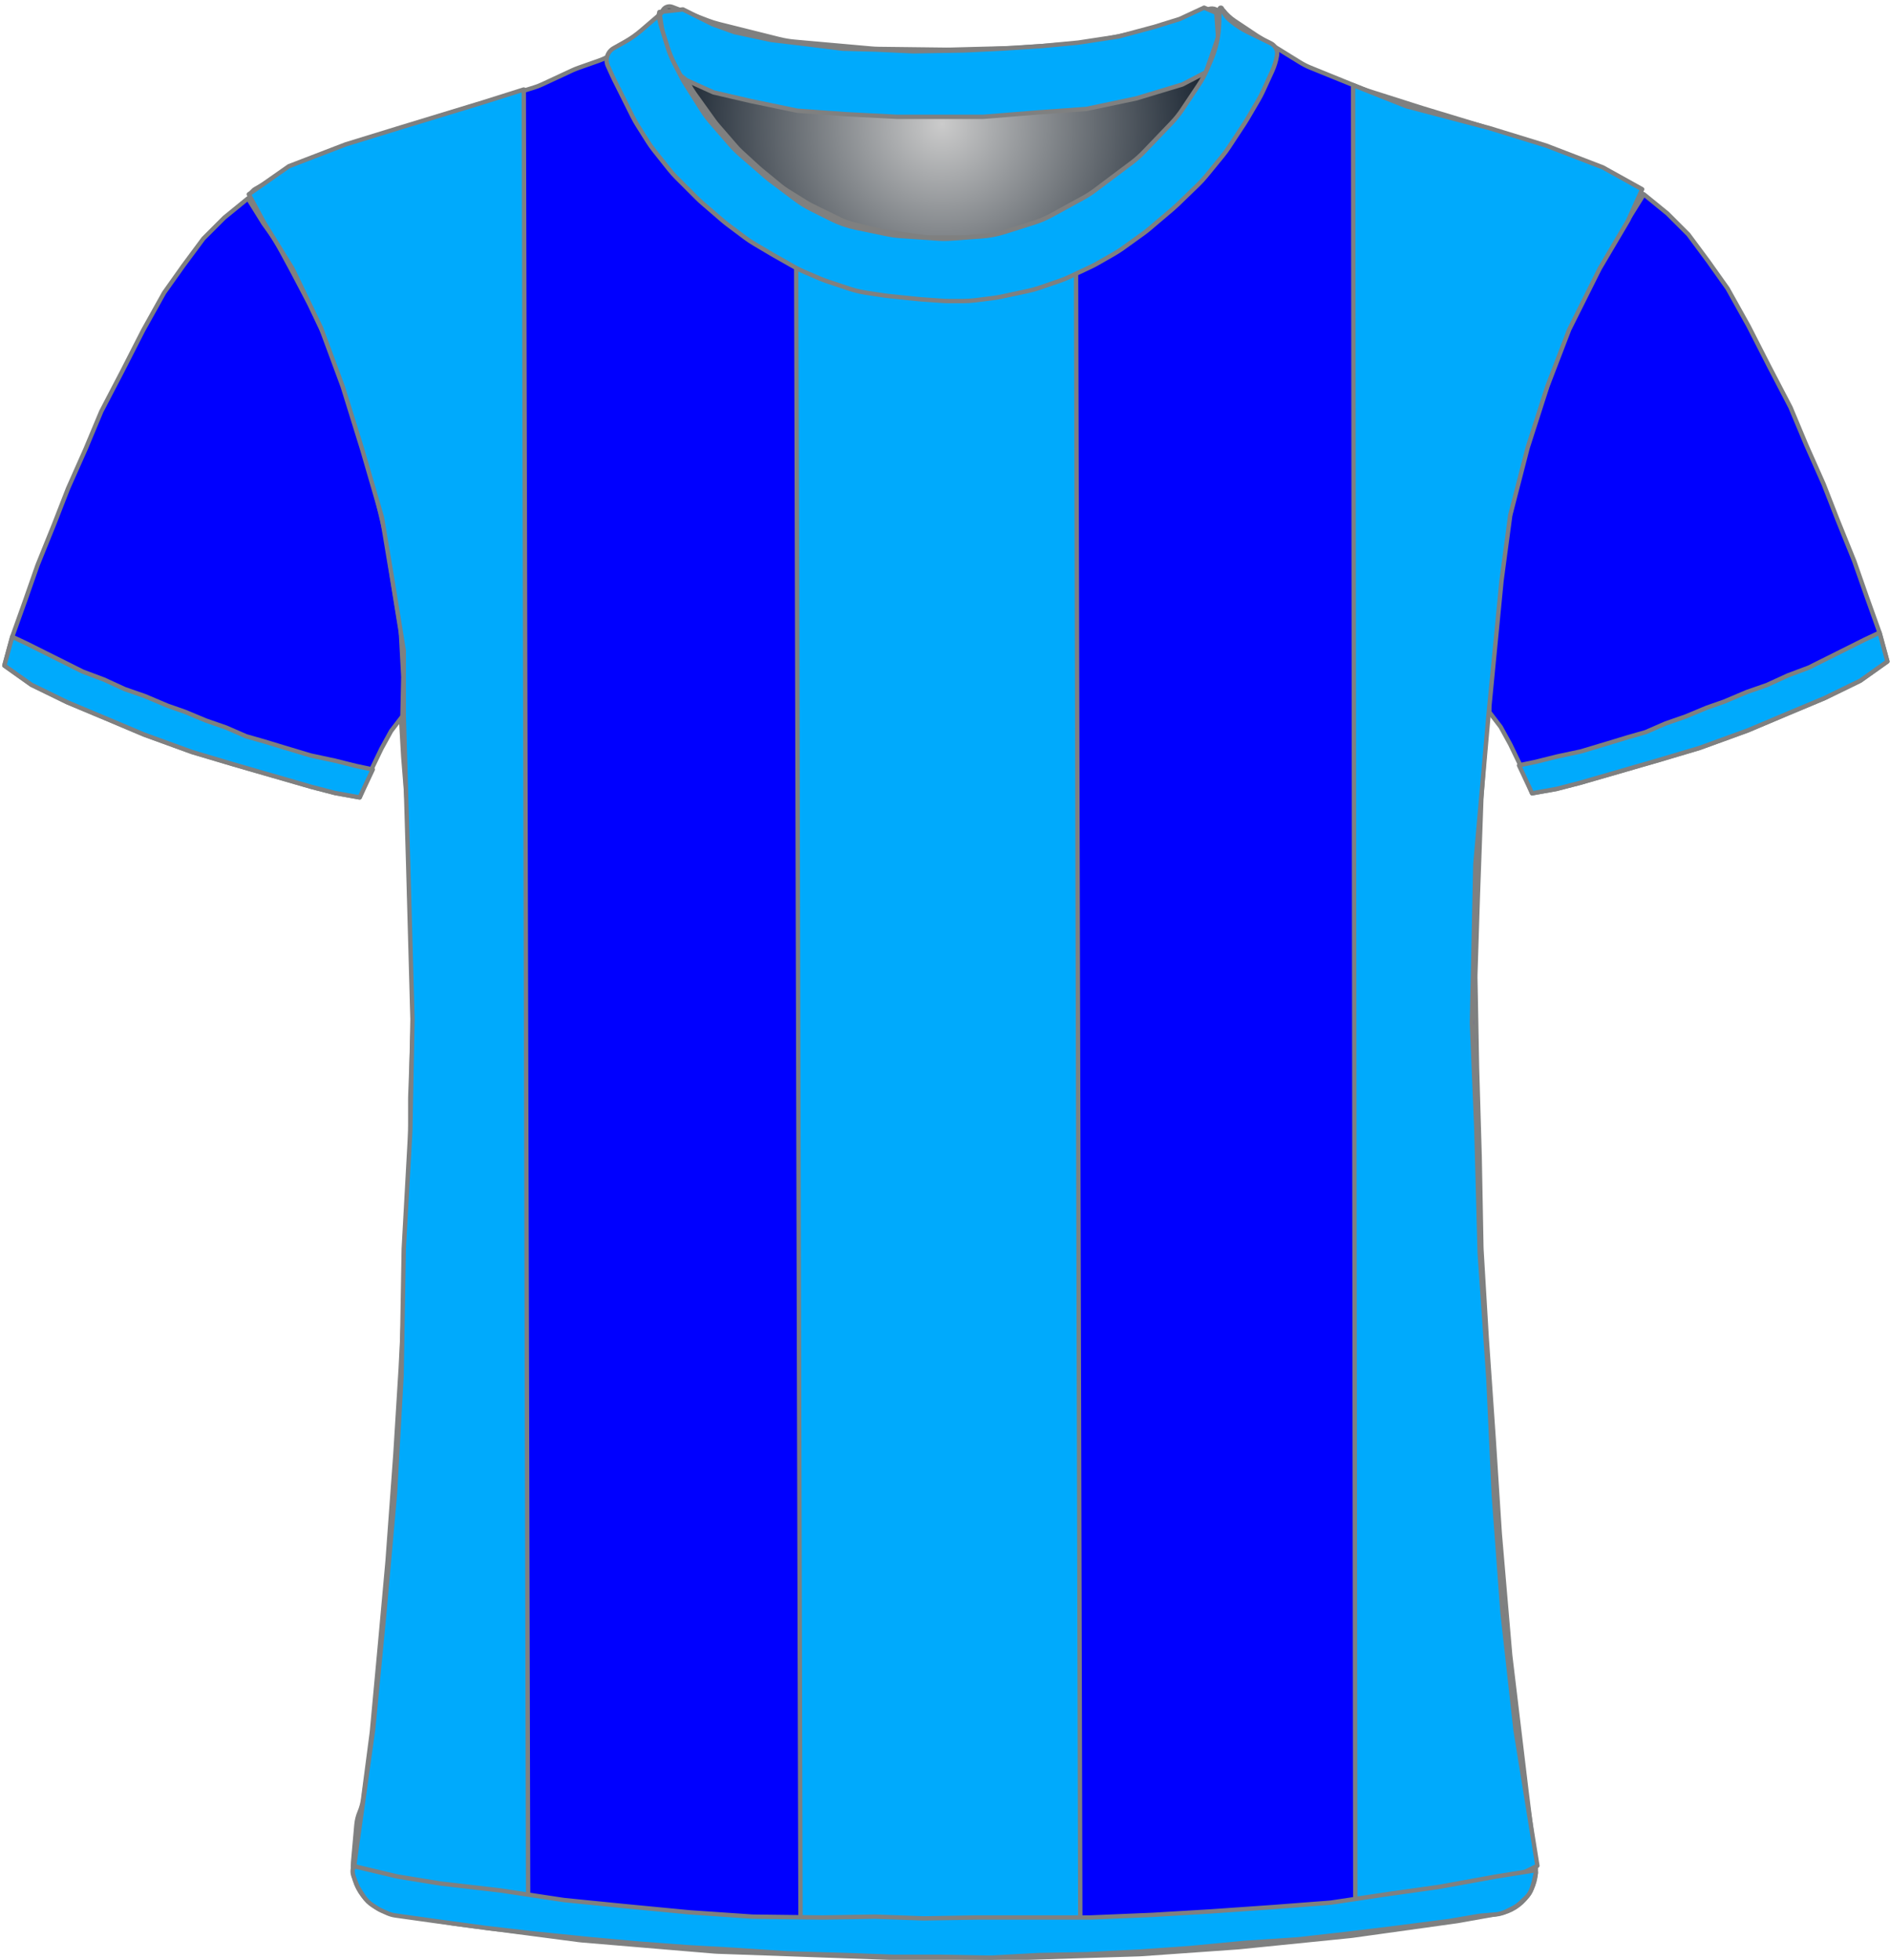<?xml version="1.0" encoding="UTF-8" standalone="no"?>
<!DOCTYPE svg PUBLIC "-//W3C//DTD SVG 1.1//EN" "http://www.w3.org/Graphics/SVG/1.1/DTD/svg11.dtd">
<svg xmlns="http://www.w3.org/2000/svg" xmlns:xl="http://www.w3.org/1999/xlink" version="1.1" xmlns:dc="http://purl.org/dc/elements/1.1/" viewBox="-8693 19 433 449" width="433" height="449">
  <defs>
    <radialGradient cx="0" cy="0" r="1" id="Gradient" gradientUnits="userSpaceOnUse">
      <stop offset="0" stop-color="#cbcbcb"/>
      <stop offset=".434" stop-color="#74797e"/>
      <stop offset="1" stop-color="#010e1d"/>
    </radialGradient>
    <radialGradient id="Obj_Gradient" xl:href="#Gradient" gradientTransform="translate(-8477.241 47.4) scale(70.263)"/>
  </defs>
  <g id="Canvas_60" stroke-dasharray="none" fill="none" fill-opacity="1" stroke="none" stroke-opacity="1">
    <title>Canvas 60</title>
    <g id="Canvas_60_Layer_1">
      <title>Layer 1</title>
      <g id="Graphic_13">
        <path d="M -8538.994 20.59 L -8530.829 23.708 C -8529.971 24.036 -8529.094 24.312 -8528.203 24.534 L -8514.486 27.964 C -8513.324 28.254 -8512.142 28.453 -8510.949 28.56 L -8493.423 30.121 C -8492.835 30.174 -8492.245 30.204 -8491.655 30.211 L -8476.176 30.395 C -8475.886 30.398 -8475.596 30.396 -8475.305 30.389 L -8460.882 30.014 C -8460.521 30.005 -8460.161 29.987 -8459.801 29.96 L -8445.429 28.909 C -8444.438 28.836 -8443.452 28.7 -8442.479 28.5 L -8430.906 26.122 C -8429.864 25.907 -8428.838 25.621 -8427.835 25.265 L -8416.083 21.09 C -8414.993 20.703 -8413.79 21.234 -8413.341 22.3 L -8413.341 22.3 C -8412.819 23.54 -8412.667 24.905 -8412.903 26.229 L -8413.084 27.24 C -8413.387 28.941 -8413.882 30.603 -8414.558 32.193 L -8416.101 35.824 C -8416.66 37.139 -8417.339 38.398 -8418.132 39.586 L -8421.817 45.115 C -8422.565 46.236 -8423.409 47.29 -8424.341 48.263 L -8430.636 54.838 C -8431.505 55.744 -8432.445 56.578 -8433.45 57.332 L -8441.824 63.613 C -8442.701 64.27 -8443.623 64.864 -8444.584 65.39 L -8451.769 69.321 C -8453.081 70.039 -8454.458 70.627 -8455.884 71.077 L -8462.557 73.184 C -8464.273 73.726 -8466.048 74.065 -8467.844 74.193 L -8474.73 74.685 C -8475.803 74.762 -8476.879 74.763 -8477.951 74.689 L -8486.388 74.107 C -8487.422 74.036 -8488.45 73.895 -8489.465 73.685 L -8496.6 72.208 C -8498.552 71.805 -8500.444 71.149 -8502.226 70.257 L -8506.886 67.927 C -8508.12 67.31 -8509.296 66.584 -8510.4 65.756 L -8516.082 61.494 C -8516.521 61.165 -8516.948 60.82 -8517.363 60.46 L -8523.118 55.462 C -8523.932 54.755 -8524.696 53.991 -8525.403 53.177 L -8529.808 48.104 C -8530.562 47.236 -8531.25 46.312 -8531.866 45.341 L -8535.6 39.453 C -8535.96 38.885 -8536.296 38.301 -8536.605 37.703 L -8538.225 34.57 C -8538.834 33.392 -8539.341 32.164 -8539.738 30.899 L -8541.018 26.826 C -8541.233 26.142 -8541.416 25.449 -8541.566 24.749 L -8541.641 24.4 C -8541.835 23.492 -8541.728 22.544 -8541.335 21.703 L -8541.241 21.5 C -8540.846 20.655 -8539.866 20.258 -8538.994 20.59 Z" fill="url(#Obj_Gradient)"/>
        <path d="M -8538.994 20.59 L -8530.829 23.708 C -8529.971 24.036 -8529.094 24.312 -8528.203 24.534 L -8514.486 27.964 C -8513.324 28.254 -8512.142 28.453 -8510.949 28.56 L -8493.423 30.121 C -8492.835 30.174 -8492.245 30.204 -8491.655 30.211 L -8476.176 30.395 C -8475.886 30.398 -8475.596 30.396 -8475.305 30.389 L -8460.882 30.014 C -8460.521 30.005 -8460.161 29.987 -8459.801 29.96 L -8445.429 28.909 C -8444.438 28.836 -8443.452 28.7 -8442.479 28.5 L -8430.906 26.122 C -8429.864 25.907 -8428.838 25.621 -8427.835 25.265 L -8416.083 21.09 C -8414.993 20.703 -8413.79 21.234 -8413.341 22.3 L -8413.341 22.3 C -8412.819 23.54 -8412.667 24.905 -8412.903 26.229 L -8413.084 27.24 C -8413.387 28.941 -8413.882 30.603 -8414.558 32.193 L -8416.101 35.824 C -8416.66 37.139 -8417.339 38.398 -8418.132 39.586 L -8421.817 45.115 C -8422.565 46.236 -8423.409 47.29 -8424.341 48.263 L -8430.636 54.838 C -8431.505 55.744 -8432.445 56.578 -8433.45 57.332 L -8441.824 63.613 C -8442.701 64.27 -8443.623 64.864 -8444.584 65.39 L -8451.769 69.321 C -8453.081 70.039 -8454.458 70.627 -8455.884 71.077 L -8462.557 73.184 C -8464.273 73.726 -8466.048 74.065 -8467.844 74.193 L -8474.73 74.685 C -8475.803 74.762 -8476.879 74.763 -8477.951 74.689 L -8486.388 74.107 C -8487.422 74.036 -8488.45 73.895 -8489.465 73.685 L -8496.6 72.208 C -8498.552 71.805 -8500.444 71.149 -8502.226 70.257 L -8506.886 67.927 C -8508.12 67.31 -8509.296 66.584 -8510.4 65.756 L -8516.082 61.494 C -8516.521 61.165 -8516.948 60.82 -8517.363 60.46 L -8523.118 55.462 C -8523.932 54.755 -8524.696 53.991 -8525.403 53.177 L -8529.808 48.104 C -8530.562 47.236 -8531.25 46.312 -8531.866 45.341 L -8535.6 39.453 C -8535.96 38.885 -8536.296 38.301 -8536.605 37.703 L -8538.225 34.57 C -8538.834 33.392 -8539.341 32.164 -8539.738 30.899 L -8541.018 26.826 C -8541.233 26.142 -8541.416 25.449 -8541.566 24.749 L -8541.641 24.4 C -8541.835 23.492 -8541.728 22.544 -8541.335 21.703 L -8541.241 21.5 C -8540.846 20.655 -8539.866 20.258 -8538.994 20.59 Z" stroke="#7f8080" stroke-linecap="round" stroke-linejoin="round" stroke-width="1"/>
      </g>
      <g id="Graphic_12">
        <path d="M -8603.027 457.264 L -8589.284 459.554 C -8589.101 459.585 -8588.917 459.612 -8588.733 459.636 L -8560.379 463.352 C -8560.133 463.384 -8559.885 463.41 -8559.638 463.431 L -8529.395 465.968 C -8529.138 465.989 -8528.88 466.005 -8528.623 466.014 L -8489.692 467.39 C -8489.503 467.397 -8489.315 467.4 -8489.126 467.4 L -8457.659 467.4 C -8457.493 467.4 -8457.326 467.397 -8457.159 467.392 L -8432.125 466.61 C -8431.914 466.603 -8431.704 466.593 -8431.494 466.578 L -8409.447 465.017 C -8409.288 465.006 -8409.13 464.992 -8408.972 464.976 L -8383.712 462.43 C -8383.51 462.41 -8383.309 462.386 -8383.108 462.358 L -8359.315 459.043 C -8359.111 459.014 -8358.908 458.982 -8358.705 458.946 L -8349.509 457.3 C -8344.182 456.347 -8340.531 451.393 -8341.198 446.023 L -8343.405 428.232 C -8343.408 428.211 -8343.41 428.189 -8343.413 428.168 L -8346.977 398.469 C -8346.998 398.29 -8347.017 398.11 -8347.032 397.93 L -8349.395 370.37 C -8349.404 370.257 -8349.413 370.143 -8349.42 370.029 L -8350.807 348.438 C -8350.808 348.413 -8350.81 348.387 -8350.812 348.362 L -8352.404 325.276 C -8352.407 325.225 -8352.411 325.175 -8352.414 325.124 L -8353.59 305.322 C -8353.603 305.107 -8353.611 304.893 -8353.615 304.678 L -8354.008 284.083 C -8354.009 284.028 -8354.01 283.972 -8354.012 283.917 L -8354.607 263.683 C -8354.608 263.628 -8354.61 263.572 -8354.611 263.517 L -8355.001 243.008 C -8355.007 242.736 -8355.005 242.464 -8354.996 242.193 L -8354.41 223.833 C -8354.41 223.811 -8354.409 223.789 -8354.408 223.767 L -8353.62 201.898 C -8353.613 201.699 -8353.602 201.501 -8353.587 201.303 L -8352.03 180.082 C -8352.016 179.894 -8352.006 179.706 -8351.998 179.517 L -8351.244 159.618 C -8351.221 159.007 -8351.163 158.397 -8351.069 157.792 L -8348.33 139.988 C -8348.25 139.463 -8348.143 138.942 -8348.01 138.428 L -8343.382 120.47 C -8343.267 120.024 -8343.132 119.582 -8342.979 119.147 L -8337.258 102.908 C -8337.092 102.436 -8336.904 101.973 -8336.695 101.519 L -8331.163 89.534 C -8331.061 89.311 -8330.953 89.091 -8330.84 88.874 L -8325.478 78.532 C -8325.432 78.444 -8325.386 78.356 -8325.338 78.269 L -8320.122 68.652 C -8319.385 67.293 -8318.435 66.06 -8317.309 65 L -8317.309 65 C -8316.634 64.365 -8316.602 63.302 -8317.237 62.627 C -8317.362 62.495 -8317.507 62.383 -8317.667 62.298 L -8320.881 60.576 C -8321.1 60.459 -8321.321 60.347 -8321.545 60.24 L -8329.399 56.491 C -8329.806 56.297 -8330.22 56.12 -8330.642 55.961 L -8340.317 52.31 C -8340.512 52.237 -8340.708 52.167 -8340.906 52.101 L -8353.6 47.87 C -8353.74 47.823 -8353.879 47.779 -8354.02 47.736 L -8366.903 43.832 C -8366.974 43.811 -8367.044 43.789 -8367.115 43.766 L -8379.619 39.788 C -8380.012 39.663 -8380.401 39.522 -8380.784 39.367 L -8392.76 34.507 C -8393.591 34.17 -8394.393 33.763 -8395.156 33.291 L -8404.776 27.344 C -8404.931 27.248 -8405.085 27.149 -8405.238 27.048 L -8410.128 23.788 C -8411.109 23.133 -8411.981 22.327 -8412.709 21.4 L -8412.709 21.4 C -8412.815 21.266 -8413.009 21.242 -8413.144 21.348 C -8413.247 21.429 -8413.288 21.565 -8413.246 21.689 L -8413.109 22.1 C -8412.65 23.478 -8412.545 24.949 -8412.805 26.378 L -8413.2 28.551 C -8413.472 30.043 -8413.953 31.488 -8414.631 32.844 L -8416.164 35.909 C -8416.46 36.502 -8416.794 37.077 -8417.162 37.629 L -8420.365 42.434 C -8420.794 43.077 -8421.269 43.688 -8421.786 44.263 L -8426.348 49.332 C -8426.389 49.377 -8426.43 49.423 -8426.472 49.468 L -8432.466 55.976 C -8433.094 56.657 -8433.779 57.283 -8434.515 57.846 L -8439.54 61.688 C -8439.986 62.029 -8440.449 62.346 -8440.929 62.639 L -8447.415 66.594 C -8448.077 66.997 -8448.767 67.352 -8449.48 67.656 L -8456.596 70.684 C -8457.403 71.027 -8458.238 71.304 -8459.091 71.511 L -8463.17 72.5 C -8463.995 72.7 -8464.834 72.834 -8465.68 72.9 L -8471.381 73.35 C -8471.8 73.383 -8472.22 73.4 -8472.64 73.4 L -8479.672 73.4 C -8480.429 73.4 -8481.185 73.346 -8481.935 73.239 L -8489.881 72.104 C -8490.366 72.035 -8490.848 71.943 -8491.325 71.83 L -8497.286 70.41 C -8498.431 70.138 -8499.543 69.739 -8500.601 69.223 L -8506.881 66.156 C -8507.366 65.919 -8507.839 65.657 -8508.298 65.373 L -8512.509 62.758 C -8513.109 62.387 -8513.683 61.975 -8514.228 61.528 L -8518.674 57.876 C -8518.897 57.692 -8519.116 57.502 -8519.329 57.307 L -8523.132 53.821 C -8523.583 53.407 -8524.01 52.968 -8524.411 52.505 L -8528.53 47.753 C -8528.849 47.385 -8529.152 47.002 -8529.436 46.605 L -8533.866 40.436 C -8534.361 39.746 -8534.8 39.019 -8535.179 38.26 L -8537.756 33.107 C -8537.791 33.036 -8537.826 32.964 -8537.861 32.892 L -8539.109 30.3 C -8539.96 28.533 -8540.315 26.569 -8540.138 24.616 L -8539.958 22.633 C -8539.934 22.372 -8540.127 22.14 -8540.389 22.116 C -8540.551 22.101 -8540.71 22.171 -8540.809 22.3 L -8540.809 22.3 C -8541.473 23.162 -8542.253 23.929 -8543.127 24.576 L -8547.024 27.463 C -8547.147 27.554 -8547.272 27.644 -8547.399 27.732 L -8552.021 30.954 C -8553.208 31.781 -8554.501 32.443 -8555.866 32.923 L -8560.473 34.541 C -8560.963 34.714 -8561.445 34.91 -8561.917 35.129 L -8568.764 38.314 C -8569.46 38.637 -8570.178 38.911 -8570.914 39.131 L -8581.784 42.392 C -8581.801 42.397 -8581.818 42.403 -8581.834 42.408 L -8592.802 45.737 C -8592.94 45.779 -8593.078 45.823 -8593.214 45.868 L -8606.136 50.175 C -8606.185 50.192 -8606.234 50.208 -8606.283 50.224 L -8617.651 53.891 C -8618.289 54.097 -8618.914 54.343 -8619.522 54.627 L -8627.454 58.34 C -8627.824 58.513 -8628.187 58.701 -8628.543 58.902 L -8634.49 62.263 C -8635.743 62.971 -8636.184 64.561 -8635.476 65.814 C -8635.399 65.95 -8635.31 66.08 -8635.209 66.2 L -8634.345 67.237 C -8633.59 68.143 -8632.938 69.129 -8632.4 70.179 L -8629.322 76.179 C -8629.247 76.326 -8629.169 76.472 -8629.089 76.617 L -8625.134 83.773 C -8625.051 83.924 -8624.97 84.077 -8624.891 84.231 L -8620.783 92.269 C -8620.534 92.756 -8620.31 93.256 -8620.112 93.766 L -8616.629 102.748 C -8616.616 102.783 -8616.602 102.817 -8616.589 102.852 L -8612.992 111.938 C -8612.87 112.246 -8612.758 112.558 -8612.655 112.873 L -8610.033 120.926 C -8610.017 120.975 -8610.001 121.025 -8609.986 121.075 L -8606.914 130.833 C -8606.711 131.477 -8606.549 132.133 -8606.429 132.798 L -8604.444 143.807 C -8604.421 143.936 -8604.399 144.064 -8604.379 144.193 L -8602.673 155.187 C -8602.631 155.462 -8602.595 155.739 -8602.567 156.016 L -8601.679 164.713 C -8601.633 165.171 -8601.606 165.63 -8601.599 166.091 L -8601.414 178.066 C -8601.411 178.289 -8601.403 178.511 -8601.39 178.733 L -8600.62 192.215 C -8600.613 192.338 -8600.604 192.462 -8600.594 192.585 L -8599.261 209.159 C -8599.226 209.586 -8599.209 210.014 -8599.209 210.443 L -8599.209 222.892 C -8599.209 223.097 -8599.205 223.302 -8599.197 223.507 L -8598.617 238.596 C -8598.612 238.732 -8598.608 238.868 -8598.607 239.004 L -8598.414 253.8 C -8598.411 254.067 -8598.414 254.333 -8598.424 254.6 L -8598.998 270.104 C -8599.006 270.301 -8599.009 270.499 -8599.009 270.696 L -8599.009 284.292 C -8599.009 284.497 -8599.013 284.702 -8599.021 284.907 L -8599.606 300.122 C -8599.608 300.174 -8599.61 300.226 -8599.613 300.278 L -8600.408 316.781 C -8600.409 316.794 -8600.41 316.807 -8600.41 316.819 L -8601.205 332.511 C -8601.208 332.57 -8601.211 332.63 -8601.215 332.689 L -8602.404 351.91 C -8602.407 351.97 -8602.411 352.03 -8602.416 352.09 L -8604.199 376.459 C -8604.206 376.553 -8604.213 376.647 -8604.222 376.74 L -8606.008 396.385 C -8606.009 396.395 -8606.01 396.405 -8606.011 396.415 L -8607.781 415.5 C -8607.8 415.7 -8607.822 415.9 -8607.848 416.099 L -8609.809 431.072 C -8609.942 432.086 -8610.211 433.078 -8610.609 434.02 L -8610.609 434.02 C -8611.007 434.961 -8611.255 435.957 -8611.346 436.975 L -8612.109 445.52 C -8612.617 451.207 -8608.659 456.325 -8603.027 457.264 Z" fill="blue"/>
        <path d="M -8603.027 457.264 L -8589.284 459.554 C -8589.101 459.585 -8588.917 459.612 -8588.733 459.636 L -8560.379 463.352 C -8560.133 463.384 -8559.885 463.41 -8559.638 463.431 L -8529.395 465.968 C -8529.138 465.989 -8528.88 466.005 -8528.623 466.014 L -8489.692 467.39 C -8489.503 467.397 -8489.315 467.4 -8489.126 467.4 L -8457.659 467.4 C -8457.493 467.4 -8457.326 467.397 -8457.159 467.392 L -8432.125 466.61 C -8431.914 466.603 -8431.704 466.593 -8431.494 466.578 L -8409.447 465.017 C -8409.288 465.006 -8409.13 464.992 -8408.972 464.976 L -8383.712 462.43 C -8383.51 462.41 -8383.309 462.386 -8383.108 462.358 L -8359.315 459.043 C -8359.111 459.014 -8358.908 458.982 -8358.705 458.946 L -8349.509 457.3 C -8344.182 456.347 -8340.531 451.393 -8341.198 446.023 L -8343.405 428.232 C -8343.408 428.211 -8343.41 428.189 -8343.413 428.168 L -8346.977 398.469 C -8346.998 398.29 -8347.017 398.11 -8347.032 397.93 L -8349.395 370.37 C -8349.404 370.257 -8349.413 370.143 -8349.42 370.029 L -8350.807 348.438 C -8350.808 348.413 -8350.81 348.387 -8350.812 348.362 L -8352.404 325.276 C -8352.407 325.225 -8352.411 325.175 -8352.414 325.124 L -8353.59 305.322 C -8353.603 305.107 -8353.611 304.893 -8353.615 304.678 L -8354.008 284.083 C -8354.009 284.028 -8354.01 283.972 -8354.012 283.917 L -8354.607 263.683 C -8354.608 263.628 -8354.61 263.572 -8354.611 263.517 L -8355.001 243.008 C -8355.007 242.736 -8355.005 242.464 -8354.996 242.193 L -8354.41 223.833 C -8354.41 223.811 -8354.409 223.789 -8354.408 223.767 L -8353.62 201.898 C -8353.613 201.699 -8353.602 201.501 -8353.587 201.303 L -8352.03 180.082 C -8352.016 179.894 -8352.006 179.706 -8351.998 179.517 L -8351.244 159.618 C -8351.221 159.007 -8351.163 158.397 -8351.069 157.792 L -8348.33 139.988 C -8348.25 139.463 -8348.143 138.942 -8348.01 138.428 L -8343.382 120.47 C -8343.267 120.024 -8343.132 119.582 -8342.979 119.147 L -8337.258 102.908 C -8337.092 102.436 -8336.904 101.973 -8336.695 101.519 L -8331.163 89.534 C -8331.061 89.311 -8330.953 89.091 -8330.84 88.874 L -8325.478 78.532 C -8325.432 78.444 -8325.386 78.356 -8325.338 78.269 L -8320.122 68.652 C -8319.385 67.293 -8318.435 66.06 -8317.309 65 L -8317.309 65 C -8316.634 64.365 -8316.602 63.302 -8317.237 62.627 C -8317.362 62.495 -8317.507 62.383 -8317.667 62.298 L -8320.881 60.576 C -8321.1 60.459 -8321.321 60.347 -8321.545 60.24 L -8329.399 56.491 C -8329.806 56.297 -8330.22 56.12 -8330.642 55.961 L -8340.317 52.31 C -8340.512 52.237 -8340.708 52.167 -8340.906 52.101 L -8353.6 47.87 C -8353.74 47.823 -8353.879 47.779 -8354.02 47.736 L -8366.903 43.832 C -8366.974 43.811 -8367.044 43.789 -8367.115 43.766 L -8379.619 39.788 C -8380.012 39.663 -8380.401 39.522 -8380.784 39.367 L -8392.76 34.507 C -8393.591 34.17 -8394.393 33.763 -8395.156 33.291 L -8404.776 27.344 C -8404.931 27.248 -8405.085 27.149 -8405.238 27.048 L -8410.128 23.788 C -8411.109 23.133 -8411.981 22.327 -8412.709 21.4 L -8412.709 21.4 C -8412.815 21.266 -8413.009 21.242 -8413.144 21.348 C -8413.247 21.429 -8413.288 21.565 -8413.246 21.689 L -8413.109 22.1 C -8412.65 23.478 -8412.545 24.949 -8412.805 26.378 L -8413.2 28.551 C -8413.472 30.043 -8413.953 31.488 -8414.631 32.844 L -8416.164 35.909 C -8416.46 36.502 -8416.794 37.077 -8417.162 37.629 L -8420.365 42.434 C -8420.794 43.077 -8421.269 43.688 -8421.786 44.263 L -8426.348 49.332 C -8426.389 49.377 -8426.43 49.423 -8426.472 49.468 L -8432.466 55.976 C -8433.094 56.657 -8433.779 57.283 -8434.515 57.846 L -8439.54 61.688 C -8439.986 62.029 -8440.449 62.346 -8440.929 62.639 L -8447.415 66.594 C -8448.077 66.997 -8448.767 67.352 -8449.48 67.656 L -8456.596 70.684 C -8457.403 71.027 -8458.238 71.304 -8459.091 71.511 L -8463.17 72.5 C -8463.995 72.7 -8464.834 72.834 -8465.68 72.9 L -8471.381 73.35 C -8471.8 73.383 -8472.22 73.4 -8472.64 73.4 L -8479.672 73.4 C -8480.429 73.4 -8481.185 73.346 -8481.935 73.239 L -8489.881 72.104 C -8490.366 72.035 -8490.848 71.943 -8491.325 71.83 L -8497.286 70.41 C -8498.431 70.138 -8499.543 69.739 -8500.601 69.223 L -8506.881 66.156 C -8507.366 65.919 -8507.839 65.657 -8508.298 65.373 L -8512.509 62.758 C -8513.109 62.387 -8513.683 61.975 -8514.228 61.528 L -8518.674 57.876 C -8518.897 57.692 -8519.116 57.502 -8519.329 57.307 L -8523.132 53.821 C -8523.583 53.407 -8524.01 52.968 -8524.411 52.505 L -8528.53 47.753 C -8528.849 47.385 -8529.152 47.002 -8529.436 46.605 L -8533.866 40.436 C -8534.361 39.746 -8534.8 39.019 -8535.179 38.26 L -8537.756 33.107 C -8537.791 33.036 -8537.826 32.964 -8537.861 32.892 L -8539.109 30.3 C -8539.96 28.533 -8540.315 26.569 -8540.138 24.616 L -8539.958 22.633 C -8539.934 22.372 -8540.127 22.14 -8540.389 22.116 C -8540.551 22.101 -8540.71 22.171 -8540.809 22.3 L -8540.809 22.3 C -8541.473 23.162 -8542.253 23.929 -8543.127 24.576 L -8547.024 27.463 C -8547.147 27.554 -8547.272 27.644 -8547.399 27.732 L -8552.021 30.954 C -8553.208 31.781 -8554.501 32.443 -8555.866 32.923 L -8560.473 34.541 C -8560.963 34.714 -8561.445 34.91 -8561.917 35.129 L -8568.764 38.314 C -8569.46 38.637 -8570.178 38.911 -8570.914 39.131 L -8581.784 42.392 C -8581.801 42.397 -8581.818 42.403 -8581.834 42.408 L -8592.802 45.737 C -8592.94 45.779 -8593.078 45.823 -8593.214 45.868 L -8606.136 50.175 C -8606.185 50.192 -8606.234 50.208 -8606.283 50.224 L -8617.651 53.891 C -8618.289 54.097 -8618.914 54.343 -8619.522 54.627 L -8627.454 58.34 C -8627.824 58.513 -8628.187 58.701 -8628.543 58.902 L -8634.49 62.263 C -8635.743 62.971 -8636.184 64.561 -8635.476 65.814 C -8635.399 65.95 -8635.31 66.08 -8635.209 66.2 L -8634.345 67.237 C -8633.59 68.143 -8632.938 69.129 -8632.4 70.179 L -8629.322 76.179 C -8629.247 76.326 -8629.169 76.472 -8629.089 76.617 L -8625.134 83.773 C -8625.051 83.924 -8624.97 84.077 -8624.891 84.231 L -8620.783 92.269 C -8620.534 92.756 -8620.31 93.256 -8620.112 93.766 L -8616.629 102.748 C -8616.616 102.783 -8616.602 102.817 -8616.589 102.852 L -8612.992 111.938 C -8612.87 112.246 -8612.758 112.558 -8612.655 112.873 L -8610.033 120.926 C -8610.017 120.975 -8610.001 121.025 -8609.986 121.075 L -8606.914 130.833 C -8606.711 131.477 -8606.549 132.133 -8606.429 132.798 L -8604.444 143.807 C -8604.421 143.936 -8604.399 144.064 -8604.379 144.193 L -8602.673 155.187 C -8602.631 155.462 -8602.595 155.739 -8602.567 156.016 L -8601.679 164.713 C -8601.633 165.171 -8601.606 165.63 -8601.599 166.091 L -8601.414 178.066 C -8601.411 178.289 -8601.403 178.511 -8601.39 178.733 L -8600.62 192.215 C -8600.613 192.338 -8600.604 192.462 -8600.594 192.585 L -8599.261 209.159 C -8599.226 209.586 -8599.209 210.014 -8599.209 210.443 L -8599.209 222.892 C -8599.209 223.097 -8599.205 223.302 -8599.197 223.507 L -8598.617 238.596 C -8598.612 238.732 -8598.608 238.868 -8598.607 239.004 L -8598.414 253.8 C -8598.411 254.067 -8598.414 254.333 -8598.424 254.6 L -8598.998 270.104 C -8599.006 270.301 -8599.009 270.499 -8599.009 270.696 L -8599.009 284.292 C -8599.009 284.497 -8599.013 284.702 -8599.021 284.907 L -8599.606 300.122 C -8599.608 300.174 -8599.61 300.226 -8599.613 300.278 L -8600.408 316.781 C -8600.409 316.794 -8600.41 316.807 -8600.41 316.819 L -8601.205 332.511 C -8601.208 332.57 -8601.211 332.63 -8601.215 332.689 L -8602.404 351.91 C -8602.407 351.97 -8602.411 352.03 -8602.416 352.09 L -8604.199 376.459 C -8604.206 376.553 -8604.213 376.647 -8604.222 376.74 L -8606.008 396.385 C -8606.009 396.395 -8606.01 396.405 -8606.011 396.415 L -8607.781 415.5 C -8607.8 415.7 -8607.822 415.9 -8607.848 416.099 L -8609.809 431.072 C -8609.942 432.086 -8610.211 433.078 -8610.609 434.02 L -8610.609 434.02 C -8611.007 434.961 -8611.255 435.957 -8611.346 436.975 L -8612.109 445.52 C -8612.617 451.207 -8608.659 456.325 -8603.027 457.264 Z" stroke="#7f8080" stroke-linecap="round" stroke-linejoin="round" stroke-width="1"/>
      </g>
      <g id="Graphic_11">
        <path d="M -8692 171.446 L -8685.8 175.846 L -8677.6 179.846 L -8669 183.446 L -8660 187.246 L -8649 191.246 L -8639.6 194.046 L -8630.6 196.646 L -8621.6 199.246 L -8616.2 200.646 L -8610.6 201.646 L -8608.2 195.846 L -8605.6 190.446 L -8603.4 186.446 L -8600.8 183.046 L -8600.6 174.046 L -8601.2 163.046 L -8603 152.246 L -8604.6 141.846 L -8607.2 130.846 L -8609.6 121.246 L -8612.4 113.246 L -8615.6 103.846 L -8618.4 96.446 L -8622 88.846 L -8626 81.246 L -8630 73.846 L -8632.6 70.246 L -8636.2 64.446 L -8641.6 68.846 L -8646.4 73.646 L -8651 79.846 L -8655.4 86.046 L -8660.2 94.646 L -8665 104.046 L -8669.8 113.246 L -8673.4 121.846 L -8677.4 130.846 L -8680.6 139.046 L -8684.4 148.446 L -8687.2 156.446 L -8690.2 164.846 Z" fill="blue"/>
        <path d="M -8692 171.446 L -8685.8 175.846 L -8677.6 179.846 L -8669 183.446 L -8660 187.246 L -8649 191.246 L -8639.6 194.046 L -8630.6 196.646 L -8621.6 199.246 L -8616.2 200.646 L -8610.6 201.646 L -8608.2 195.846 L -8605.6 190.446 L -8603.4 186.446 L -8600.8 183.046 L -8600.6 174.046 L -8601.2 163.046 L -8603 152.246 L -8604.6 141.846 L -8607.2 130.846 L -8609.6 121.246 L -8612.4 113.246 L -8615.6 103.846 L -8618.4 96.446 L -8622 88.846 L -8626 81.246 L -8630 73.846 L -8632.6 70.246 L -8636.2 64.446 L -8641.6 68.846 L -8646.4 73.646 L -8651 79.846 L -8655.4 86.046 L -8660.2 94.646 L -8665 104.046 L -8669.8 113.246 L -8673.4 121.846 L -8677.4 130.846 L -8680.6 139.046 L -8684.4 148.446 L -8687.2 156.446 L -8690.2 164.846 Z" stroke="#7f8080" stroke-linecap="round" stroke-linejoin="round" stroke-width="1"/>
      </g>
      <g id="Graphic_10">
        <path d="M -8260.595 170.503 L -8266.795 174.903 L -8274.995 178.903 L -8283.595 182.503 L -8292.595 186.303 L -8303.595 190.303 L -8312.995 193.103 L -8321.995 195.703 L -8330.995 198.303 L -8336.395 199.703 L -8341.995 200.703 L -8344.395 194.903 L -8346.995 189.503 L -8349.195 185.503 L -8351.795 182.103 L -8351.995 173.103 L -8351.395 162.103 L -8349.595 151.303 L -8347.995 140.903 L -8345.395 129.903 L -8342.995 120.303 L -8340.195 112.303 L -8336.995 102.903 L -8334.195 95.503 L -8330.595 87.903 L -8326.595 80.303 L -8322.595 72.903 L -8319.995 69.303 L -8316.395 63.503 L -8310.995 67.903 L -8306.195 72.703 L -8301.595 78.903 L -8297.195 85.103 L -8292.395 93.703 L -8287.595 103.103 L -8282.795 112.303 L -8279.195 120.903 L -8275.195 129.903 L -8271.995 138.103 L -8268.195 147.503 L -8265.395 155.503 L -8262.395 163.903 Z" fill="blue"/>
        <path d="M -8260.595 170.503 L -8266.795 174.903 L -8274.995 178.903 L -8283.595 182.503 L -8292.595 186.303 L -8303.595 190.303 L -8312.995 193.103 L -8321.995 195.703 L -8330.995 198.303 L -8336.395 199.703 L -8341.995 200.703 L -8344.395 194.903 L -8346.995 189.503 L -8349.195 185.503 L -8351.795 182.103 L -8351.995 173.103 L -8351.395 162.103 L -8349.595 151.303 L -8347.995 140.903 L -8345.395 129.903 L -8342.995 120.303 L -8340.195 112.303 L -8336.995 102.903 L -8334.195 95.503 L -8330.595 87.903 L -8326.595 80.303 L -8322.595 72.903 L -8319.995 69.303 L -8316.395 63.503 L -8310.995 67.903 L -8306.195 72.703 L -8301.595 78.903 L -8297.195 85.103 L -8292.395 93.703 L -8287.595 103.103 L -8282.795 112.303 L -8279.195 120.903 L -8275.195 129.903 L -8271.995 138.103 L -8268.195 147.503 L -8265.395 155.503 L -8262.395 163.903 Z" stroke="#7f8080" stroke-linecap="round" stroke-linejoin="round" stroke-width="1"/>
      </g>
      <g id="Graphic_9">
        <path d="M -8692 171.446 L -8685.8 175.846 L -8677.6 179.846 L -8669 183.446 L -8660 187.246 L -8649 191.246 L -8639.6 194.046 L -8630.6 196.646 L -8621.6 199.246 L -8616.2 200.646 L -8610.6 201.646 L -8607.6 195.246 L -8611.4 194.446 L -8616.2 193.246 L -8621.8 192.046 L -8627.8 190.246 L -8632.4 188.846 L -8636.6 187.646 L -8641.2 185.646 L -8645.8 184.046 L -8650.6 182.046 L -8654.6 180.646 L -8659.8 178.446 L -8664.4 176.846 L -8669.2 174.646 L -8674 172.846 L -8678 170.846 L -8682.4 168.646 L -8686.8 166.446 L -8690.2 164.846 Z" fill="#00aafc"/>
        <path d="M -8692 171.446 L -8685.8 175.846 L -8677.6 179.846 L -8669 183.446 L -8660 187.246 L -8649 191.246 L -8639.6 194.046 L -8630.6 196.646 L -8621.6 199.246 L -8616.2 200.646 L -8610.6 201.646 L -8607.6 195.246 L -8611.4 194.446 L -8616.2 193.246 L -8621.8 192.046 L -8627.8 190.246 L -8632.4 188.846 L -8636.6 187.646 L -8641.2 185.646 L -8645.8 184.046 L -8650.6 182.046 L -8654.6 180.646 L -8659.8 178.446 L -8664.4 176.846 L -8669.2 174.646 L -8674 172.846 L -8678 170.846 L -8682.4 168.646 L -8686.8 166.446 L -8690.2 164.846 Z" stroke="#7f8080" stroke-linecap="round" stroke-linejoin="round" stroke-width="1"/>
      </g>
      <g id="Graphic_8">
        <path d="M -8260.595 170.503 L -8266.795 174.903 L -8274.995 178.903 L -8283.595 182.503 L -8292.595 186.303 L -8303.595 190.303 L -8312.995 193.103 L -8321.995 195.703 L -8330.995 198.303 L -8336.395 199.703 L -8341.995 200.703 L -8344.995 194.303 L -8341.195 193.503 L -8336.395 192.303 L -8330.795 191.103 L -8324.795 189.303 L -8320.195 187.903 L -8315.995 186.703 L -8311.395 184.703 L -8306.795 183.103 L -8301.995 181.103 L -8297.995 179.703 L -8292.795 177.503 L -8288.195 175.903 L -8283.395 173.703 L -8278.595 171.903 L -8274.595 169.903 L -8270.195 167.703 L -8265.795 165.503 L -8262.395 163.903 Z" fill="#00aafc"/>
        <path d="M -8260.595 170.503 L -8266.795 174.903 L -8274.995 178.903 L -8283.595 182.503 L -8292.595 186.303 L -8303.595 190.303 L -8312.995 193.103 L -8321.995 195.703 L -8330.995 198.303 L -8336.395 199.703 L -8341.995 200.703 L -8344.995 194.303 L -8341.195 193.503 L -8336.395 192.303 L -8330.795 191.103 L -8324.795 189.303 L -8320.195 187.903 L -8315.995 186.703 L -8311.395 184.703 L -8306.795 183.103 L -8301.995 181.103 L -8297.995 179.703 L -8292.795 177.503 L -8288.195 175.903 L -8283.395 173.703 L -8278.595 171.903 L -8274.595 169.903 L -8270.195 167.703 L -8265.795 165.503 L -8262.395 163.903 Z" stroke="#7f8080" stroke-linecap="round" stroke-linejoin="round" stroke-width="1"/>
      </g>
      <g id="Graphic_7">
        <path d="M -8541.941 21.756 L -8536.541 21.156 L -8529.741 24.556 L -8524.741 26.356 L -8516.341 28.156 L -8507.941 29.156 L -8499.941 30.156 L -8492.341 30.356 L -8483.741 30.756 L -8472.141 30.556 L -8463.741 30.156 L -8454.341 29.556 L -8445.941 28.756 L -8436.741 27.356 L -8428.541 25.156 L -8422.741 23.356 L -8417.141 20.756 L -8414.341 21.956 L -8413.941 27.556 L -8416.741 35.556 L -8422.141 38.356 L -8432.741 41.556 L -8444.141 43.956 L -8455.341 44.756 L -8467.741 45.756 L -8478.141 45.756 L -8487.541 45.756 L -8499.141 45.156 L -8510.341 44.356 L -8520.941 42.156 L -8529.541 40.156 L -8535.741 37.356 L -8537.741 35.756 L -8540.941 28.156 Z" fill="#00aafc"/>
        <path d="M -8541.941 21.756 L -8536.541 21.156 L -8529.741 24.556 L -8524.741 26.356 L -8516.341 28.156 L -8507.941 29.156 L -8499.941 30.156 L -8492.341 30.356 L -8483.741 30.756 L -8472.141 30.556 L -8463.741 30.156 L -8454.341 29.556 L -8445.941 28.756 L -8436.741 27.356 L -8428.541 25.156 L -8422.741 23.356 L -8417.141 20.756 L -8414.341 21.956 L -8413.941 27.556 L -8416.741 35.556 L -8422.141 38.356 L -8432.741 41.556 L -8444.141 43.956 L -8455.341 44.756 L -8467.741 45.756 L -8478.141 45.756 L -8487.541 45.756 L -8499.141 45.156 L -8510.341 44.356 L -8520.941 42.156 L -8529.541 40.156 L -8535.741 37.356 L -8537.741 35.756 L -8540.941 28.156 Z" stroke="#7f8080" stroke-linecap="round" stroke-linejoin="round" stroke-width="1"/>
      </g>
      <g id="Graphic_6">
        <path d="M -8382.5 457.5 L -8368 454 L -8357 451 L -8344.781 448.341 L -8340.781 446.341 L -8345.781 415.341 L -8348.781 388.341 L -8350.781 361.341 L -8352 335 L -8354 306 L -8354.781 277.341 L -8355.781 253.341 L -8355 217 L -8352 183 L -8349 152 L -8347 137 L -8343 121.5 L -8338.5 107.5 L -8333.5 94.5 L -8326.5 80.5 L -8320 69.5 L -8316.781 62.341 L -8325.781 57.341 L -8338.781 52.341 L -8351.781 48.341 L -8370.781 43.341 L -8383 38.5 Z" fill="#00aafc"/>
        <path d="M -8382.5 457.5 L -8368 454 L -8357 451 L -8344.781 448.341 L -8340.781 446.341 L -8345.781 415.341 L -8348.781 388.341 L -8350.781 361.341 L -8352 335 L -8354 306 L -8354.781 277.341 L -8355.781 253.341 L -8355 217 L -8352 183 L -8349 152 L -8347 137 L -8343 121.5 L -8338.5 107.5 L -8333.5 94.5 L -8326.5 80.5 L -8320 69.5 L -8316.781 62.341 L -8325.781 57.341 L -8338.781 52.341 L -8351.781 48.341 L -8370.781 43.341 L -8383 38.5 Z" stroke="#7f8080" stroke-linecap="round" stroke-linejoin="round" stroke-width="1"/>
      </g>
      <g id="Graphic_5">
        <path d="M -8509.6 461.4 L -8486.623 462.5 L -8465.123 461 L -8446.123 461 L -8445.5 461 L -8446.5 73.5 L -8473.16 79 L -8499 75 L -8510.6 75.8 Z" fill="#00aafc"/>
        <path d="M -8509.6 461.4 L -8486.623 462.5 L -8465.123 461 L -8446.123 461 L -8445.5 461 L -8446.5 73.5 L -8473.16 79 L -8499 75 L -8510.6 75.8 Z" stroke="#7f8080" stroke-linecap="round" stroke-linejoin="round" stroke-width="1"/>
      </g>
      <g id="Graphic_4">
        <path d="M -8572 455.5 L -8586 456 L -8598 455 L -8608 451.5 L -8611.814 446.075 L -8607.5 415 L -8605 389 L -8602.5 361 L -8601 334 L -8600.5 305 L -8599 278 L -8598.5 252.5 L -8599.5 216.5 L -8600.5 183 L -8600.5 168 L -8603 152.5 L -8605.5 137.5 L -8610 122 L -8614.5 107.5 L -8619.5 94 L -8626 80.5 L -8632.5 70 L -8636 63.5 L -8626.814 57.075 L -8613.814 52.075 L -8600.814 48.075 L -8582.5 42.5 L -8573 39.5 Z" fill="#00aafc"/>
        <path d="M -8572 455.5 L -8586 456 L -8598 455 L -8608 451.5 L -8611.814 446.075 L -8607.5 415 L -8605 389 L -8602.5 361 L -8601 334 L -8600.5 305 L -8599 278 L -8598.5 252.5 L -8599.5 216.5 L -8600.5 183 L -8600.5 168 L -8603 152.5 L -8605.5 137.5 L -8610 122 L -8614.5 107.5 L -8619.5 94 L -8626 80.5 L -8632.5 70 L -8636 63.5 L -8626.814 57.075 L -8613.814 52.075 L -8600.814 48.075 L -8582.5 42.5 L -8573 39.5 Z" stroke="#7f8080" stroke-linecap="round" stroke-linejoin="round" stroke-width="1"/>
      </g>
      <g id="Graphic_3">
        <path d="M -8612.187 447.2 L -8612.187 447.2 C -8612.252 447.726 -8612.19 448.259 -8612.004 448.755 L -8611.353 450.491 C -8611.176 450.962 -8610.949 451.413 -8610.675 451.836 L -8609.708 453.332 C -8609.167 454.168 -8608.454 454.879 -8607.616 455.417 L -8606.538 456.11 C -8606.238 456.303 -8605.923 456.473 -8605.597 456.618 L -8604.28 457.204 C -8603.683 457.469 -8603.053 457.649 -8602.406 457.74 L -8593.396 459.001 C -8593.386 459.003 -8593.376 459.004 -8593.366 459.005 L -8581.65 460.594 C -8581.604 460.6 -8581.558 460.606 -8581.512 460.611 L -8571.229 461.798 C -8571.197 461.801 -8571.165 461.805 -8571.133 461.808 L -8557.423 463.199 C -8557.395 463.202 -8557.367 463.205 -8557.339 463.207 L -8546.233 464.199 C -8546.198 464.202 -8546.163 464.205 -8546.128 464.207 L -8535.442 464.999 C -8535.401 465.002 -8535.361 465.005 -8535.32 465.007 L -8524.812 465.602 C -8524.791 465.603 -8524.77 465.604 -8524.75 465.605 L -8512.707 466.395 C -8512.623 466.401 -8512.539 466.405 -8512.455 466.407 L -8499.007 466.803 C -8498.99 466.803 -8498.972 466.804 -8498.954 466.804 L -8488.31 467.199 C -8488.224 467.202 -8488.138 467.203 -8488.051 467.203 L -8477.442 467.203 C -8477.401 467.203 -8477.36 467.204 -8477.319 467.204 L -8466.233 467.399 C -8466.065 467.402 -8465.897 467.399 -8465.729 467.39 L -8455.108 466.81 C -8455.023 466.806 -8454.938 466.803 -8454.854 466.801 L -8444.089 466.605 C -8444.017 466.604 -8443.945 466.602 -8443.873 466.598 L -8431.854 466.007 C -8431.805 466.005 -8431.756 466.002 -8431.708 465.998 L -8420.468 465.209 C -8420.41 465.205 -8420.352 465.201 -8420.294 465.195 L -8407.883 464.013 C -8407.815 464.007 -8407.746 464.001 -8407.678 463.997 L -8395.746 463.214 C -8395.636 463.207 -8395.526 463.197 -8395.416 463.185 L -8385.004 462.006 C -8384.989 462.004 -8384.973 462.002 -8384.958 462.001 L -8375.01 460.807 C -8374.99 460.805 -8374.971 460.802 -8374.952 460.8 L -8361.116 459.022 C -8361.019 459.01 -8360.922 458.995 -8360.825 458.978 L -8354.272 457.855 C -8354.071 457.821 -8353.868 457.795 -8353.665 457.778 L -8350.433 457.511 C -8349.544 457.438 -8348.677 457.195 -8347.879 456.796 L -8346.392 456.053 C -8345.792 455.752 -8345.238 455.367 -8344.747 454.909 L -8343.412 453.663 C -8342.805 453.097 -8342.349 452.387 -8342.087 451.6 L -8341.792 450.716 C -8341.722 450.505 -8341.662 450.292 -8341.612 450.076 L -8341.142 448.041 C -8341.107 447.888 -8341.141 447.728 -8341.234 447.602 L -8341.234 447.602 C -8341.324 447.48 -8341.475 447.418 -8341.625 447.442 L -8350.104 448.791 C -8350.155 448.799 -8350.206 448.808 -8350.257 448.817 L -8363.242 451.178 C -8363.334 451.195 -8363.427 451.21 -8363.521 451.223 L -8374.751 452.799 C -8374.771 452.802 -8374.791 452.805 -8374.811 452.808 L -8387.934 454.766 C -8388.098 454.791 -8388.264 454.81 -8388.43 454.822 L -8401.155 455.801 C -8401.172 455.803 -8401.189 455.804 -8401.207 455.805 L -8415.547 456.801 C -8415.57 456.803 -8415.592 456.804 -8415.615 456.805 L -8428.918 457.6 C -8428.96 457.602 -8429.002 457.604 -8429.044 457.606 L -8443.235 458.197 C -8443.332 458.201 -8443.429 458.203 -8443.527 458.203 L -8469.322 458.203 C -8469.361 458.203 -8469.4 458.204 -8469.439 458.204 L -8481.198 458.4 C -8481.32 458.402 -8481.442 458.401 -8481.564 458.397 L -8492.398 458.01 C -8492.52 458.006 -8492.642 458.004 -8492.764 458.006 L -8504.479 458.202 C -8504.547 458.203 -8504.615 458.203 -8504.683 458.202 L -8520.385 458.006 C -8520.516 458.004 -8520.646 457.999 -8520.776 457.99 L -8535.086 457.01 C -8535.149 457.005 -8535.212 457 -8535.276 456.994 L -8549.767 455.605 C -8549.776 455.604 -8549.786 455.603 -8549.795 455.602 L -8563.607 454.221 C -8563.723 454.209 -8563.838 454.195 -8563.954 454.177 L -8578.263 452.021 C -8578.341 452.009 -8578.42 451.999 -8578.499 451.99 L -8592.019 450.422 C -8592.127 450.41 -8592.234 450.395 -8592.341 450.377 L -8601.733 448.844 C -8601.898 448.817 -8602.062 448.784 -8602.225 448.745 L -8611.302 446.587 C -8611.691 446.494 -8612.08 446.734 -8612.173 447.122 C -8612.179 447.148 -8612.184 447.174 -8612.187 447.2 Z" fill="#00aafc"/>
        <path d="M -8612.187 447.2 L -8612.187 447.2 C -8612.252 447.726 -8612.19 448.259 -8612.004 448.755 L -8611.353 450.491 C -8611.176 450.962 -8610.949 451.413 -8610.675 451.836 L -8609.708 453.332 C -8609.167 454.168 -8608.454 454.879 -8607.616 455.417 L -8606.538 456.11 C -8606.238 456.303 -8605.923 456.473 -8605.597 456.618 L -8604.28 457.204 C -8603.683 457.469 -8603.053 457.649 -8602.406 457.74 L -8593.396 459.001 C -8593.386 459.003 -8593.376 459.004 -8593.366 459.005 L -8581.65 460.594 C -8581.604 460.6 -8581.558 460.606 -8581.512 460.611 L -8571.229 461.798 C -8571.197 461.801 -8571.165 461.805 -8571.133 461.808 L -8557.423 463.199 C -8557.395 463.202 -8557.367 463.205 -8557.339 463.207 L -8546.233 464.199 C -8546.198 464.202 -8546.163 464.205 -8546.128 464.207 L -8535.442 464.999 C -8535.401 465.002 -8535.361 465.005 -8535.32 465.007 L -8524.812 465.602 C -8524.791 465.603 -8524.77 465.604 -8524.75 465.605 L -8512.707 466.395 C -8512.623 466.401 -8512.539 466.405 -8512.455 466.407 L -8499.007 466.803 C -8498.99 466.803 -8498.972 466.804 -8498.954 466.804 L -8488.31 467.199 C -8488.224 467.202 -8488.138 467.203 -8488.051 467.203 L -8477.442 467.203 C -8477.401 467.203 -8477.36 467.204 -8477.319 467.204 L -8466.233 467.399 C -8466.065 467.402 -8465.897 467.399 -8465.729 467.39 L -8455.108 466.81 C -8455.023 466.806 -8454.938 466.803 -8454.854 466.801 L -8444.089 466.605 C -8444.017 466.604 -8443.945 466.602 -8443.873 466.598 L -8431.854 466.007 C -8431.805 466.005 -8431.756 466.002 -8431.708 465.998 L -8420.468 465.209 C -8420.41 465.205 -8420.352 465.201 -8420.294 465.195 L -8407.883 464.013 C -8407.815 464.007 -8407.746 464.001 -8407.678 463.997 L -8395.746 463.214 C -8395.636 463.207 -8395.526 463.197 -8395.416 463.185 L -8385.004 462.006 C -8384.989 462.004 -8384.973 462.002 -8384.958 462.001 L -8375.01 460.807 C -8374.99 460.805 -8374.971 460.802 -8374.952 460.8 L -8361.116 459.022 C -8361.019 459.01 -8360.922 458.995 -8360.825 458.978 L -8354.272 457.855 C -8354.071 457.821 -8353.868 457.795 -8353.665 457.778 L -8350.433 457.511 C -8349.544 457.438 -8348.677 457.195 -8347.879 456.796 L -8346.392 456.053 C -8345.792 455.752 -8345.238 455.367 -8344.747 454.909 L -8343.412 453.663 C -8342.805 453.097 -8342.349 452.387 -8342.087 451.6 L -8341.792 450.716 C -8341.722 450.505 -8341.662 450.292 -8341.612 450.076 L -8341.142 448.041 C -8341.107 447.888 -8341.141 447.728 -8341.234 447.602 L -8341.234 447.602 C -8341.324 447.48 -8341.475 447.418 -8341.625 447.442 L -8350.104 448.791 C -8350.155 448.799 -8350.206 448.808 -8350.257 448.817 L -8363.242 451.178 C -8363.334 451.195 -8363.427 451.21 -8363.521 451.223 L -8374.751 452.799 C -8374.771 452.802 -8374.791 452.805 -8374.811 452.808 L -8387.934 454.766 C -8388.098 454.791 -8388.264 454.81 -8388.43 454.822 L -8401.155 455.801 C -8401.172 455.803 -8401.189 455.804 -8401.207 455.805 L -8415.547 456.801 C -8415.57 456.803 -8415.592 456.804 -8415.615 456.805 L -8428.918 457.6 C -8428.96 457.602 -8429.002 457.604 -8429.044 457.606 L -8443.235 458.197 C -8443.332 458.201 -8443.429 458.203 -8443.527 458.203 L -8469.322 458.203 C -8469.361 458.203 -8469.4 458.204 -8469.439 458.204 L -8481.198 458.4 C -8481.32 458.402 -8481.442 458.401 -8481.564 458.397 L -8492.398 458.01 C -8492.52 458.006 -8492.642 458.004 -8492.764 458.006 L -8504.479 458.202 C -8504.547 458.203 -8504.615 458.203 -8504.683 458.202 L -8520.385 458.006 C -8520.516 458.004 -8520.646 457.999 -8520.776 457.99 L -8535.086 457.01 C -8535.149 457.005 -8535.212 457 -8535.276 456.994 L -8549.767 455.605 C -8549.776 455.604 -8549.786 455.603 -8549.795 455.602 L -8563.607 454.221 C -8563.723 454.209 -8563.838 454.195 -8563.954 454.177 L -8578.263 452.021 C -8578.341 452.009 -8578.42 451.999 -8578.499 451.99 L -8592.019 450.422 C -8592.127 450.41 -8592.234 450.395 -8592.341 450.377 L -8601.733 448.844 C -8601.898 448.817 -8602.062 448.784 -8602.225 448.745 L -8611.302 446.587 C -8611.691 446.494 -8612.08 446.734 -8612.173 447.122 C -8612.179 447.148 -8612.184 447.174 -8612.187 447.2 Z" stroke="#7f8080" stroke-linecap="round" stroke-linejoin="round" stroke-width="1"/>
      </g>
      <g id="Graphic_2">
        <path d="M -8541.428 21.964 L -8546.157 26.017 C -8547.307 27.003 -8548.552 27.873 -8549.874 28.614 L -8552.4 30.032 C -8553.836 30.837 -8554.416 32.606 -8553.738 34.105 L -8552.72 36.352 C -8552.598 36.62 -8552.472 36.887 -8552.34 37.15 L -8548.051 45.729 C -8547.709 46.412 -8547.333 47.078 -8546.925 47.725 L -8544.599 51.408 C -8544.158 52.105 -8543.681 52.778 -8543.168 53.424 L -8539.757 57.722 C -8539.211 58.41 -8538.626 59.066 -8538.005 59.687 L -8533.339 64.353 C -8532.938 64.754 -8532.523 65.14 -8532.093 65.51 L -8527.53 69.444 C -8527.135 69.784 -8526.729 70.111 -8526.312 70.424 L -8522.337 73.405 C -8521.671 73.904 -8520.979 74.367 -8520.263 74.792 L -8516.13 77.241 C -8516.002 77.317 -8515.873 77.391 -8515.743 77.465 L -8511.046 80.127 C -8510.308 80.545 -8509.547 80.922 -8508.767 81.257 L -8505.217 82.778 C -8504.631 83.029 -8504.035 83.256 -8503.43 83.457 L -8498.412 85.13 C -8497.165 85.546 -8495.884 85.854 -8494.584 86.051 L -8490.485 86.672 C -8490.12 86.727 -8489.754 86.774 -8489.386 86.811 L -8482.505 87.517 C -8482.26 87.542 -8482.015 87.563 -8481.769 87.581 L -8477.242 87.898 C -8476.706 87.936 -8476.169 87.955 -8475.632 87.955 L -8472.37 87.955 C -8471.416 87.955 -8470.463 87.895 -8469.517 87.777 L -8465.528 87.279 C -8464.868 87.196 -8464.212 87.085 -8463.562 86.946 L -8457.48 85.642 C -8456.586 85.451 -8455.704 85.206 -8454.839 84.91 L -8450.33 83.364 C -8449.536 83.091 -8448.757 82.775 -8447.997 82.418 L -8443.163 80.143 C -8442.613 79.884 -8442.073 79.604 -8441.545 79.302 L -8437.777 77.149 C -8437.085 76.753 -8436.413 76.321 -8435.765 75.856 L -8431.089 72.495 C -8430.588 72.135 -8430.102 71.755 -8429.632 71.356 L -8424.311 66.841 C -8423.929 66.517 -8423.557 66.18 -8423.197 65.832 L -8418.498 61.284 C -8417.858 60.665 -8417.255 60.009 -8416.691 59.321 L -8412.898 54.684 C -8412.391 54.065 -8411.917 53.42 -8411.478 52.751 L -8407.861 47.247 C -8407.645 46.919 -8407.438 46.585 -8407.24 46.247 L -8404.717 41.943 C -8404.331 41.285 -8403.978 40.607 -8403.659 39.914 L -8401.541 35.303 C -8401.008 34.143 -8400.637 32.915 -8400.438 31.655 L -8400.438 31.655 C -8400.259 30.525 -8400.839 29.412 -8401.866 28.91 L -8407.159 26.322 C -8408.474 25.679 -8409.708 24.885 -8410.838 23.955 L -8411.244 23.62 C -8412.088 22.925 -8412.711 21.999 -8413.038 20.955 L -8413.038 20.955 C -8413.084 20.805 -8413.243 20.722 -8413.392 20.769 C -8413.508 20.805 -8413.587 20.91 -8413.591 21.03 L -8413.7 24.453 C -8413.791 27.296 -8414.408 30.098 -8415.521 32.716 L -8416.398 34.779 C -8416.957 36.093 -8417.636 37.353 -8418.428 38.541 L -8422.114 44.07 C -8422.862 45.191 -8423.706 46.244 -8424.638 47.218 L -8430.933 53.792 C -8431.801 54.699 -8432.742 55.533 -8433.746 56.286 L -8442.121 62.568 C -8442.998 63.225 -8443.92 63.819 -8444.881 64.345 L -8452.066 68.276 C -8453.377 68.993 -8454.755 69.581 -8456.18 70.031 L -8462.853 72.139 C -8464.57 72.681 -8466.345 73.02 -8468.141 73.148 L -8475.027 73.64 C -8476.099 73.716 -8477.176 73.718 -8478.248 73.644 L -8486.685 73.062 C -8487.719 72.991 -8488.747 72.849 -8489.762 72.639 L -8496.897 71.163 C -8498.849 70.759 -8500.74 70.103 -8502.523 69.212 L -8507.183 66.882 C -8508.417 66.265 -8509.593 65.538 -8510.697 64.71 L -8516.379 60.449 C -8516.818 60.12 -8517.245 59.775 -8517.659 59.415 L -8523.415 54.417 C -8524.229 53.71 -8524.992 52.946 -8525.7 52.132 L -8530.105 47.059 C -8530.859 46.191 -8531.547 45.267 -8532.163 44.296 L -8535.897 38.408 C -8536.257 37.839 -8536.592 37.255 -8536.902 36.657 L -8538.522 33.525 C -8539.131 32.347 -8539.637 31.119 -8540.035 29.854 L -8541.315 25.78 C -8541.53 25.097 -8541.713 24.404 -8541.863 23.704 L -8542.088 22.652 C -8542.173 22.255 -8541.947 21.857 -8541.562 21.727 L -8541.562 21.727 C -8541.49 21.703 -8541.411 21.742 -8541.387 21.814 C -8541.369 21.868 -8541.385 21.927 -8541.428 21.964 Z" fill="#00aafc"/>
        <path d="M -8541.428 21.964 L -8546.157 26.017 C -8547.307 27.003 -8548.552 27.873 -8549.874 28.614 L -8552.4 30.032 C -8553.836 30.837 -8554.416 32.606 -8553.738 34.105 L -8552.72 36.352 C -8552.598 36.62 -8552.472 36.887 -8552.34 37.15 L -8548.051 45.729 C -8547.709 46.412 -8547.333 47.078 -8546.925 47.725 L -8544.599 51.408 C -8544.158 52.105 -8543.681 52.778 -8543.168 53.424 L -8539.757 57.722 C -8539.211 58.41 -8538.626 59.066 -8538.005 59.687 L -8533.339 64.353 C -8532.938 64.754 -8532.523 65.14 -8532.093 65.51 L -8527.53 69.444 C -8527.135 69.784 -8526.729 70.111 -8526.312 70.424 L -8522.337 73.405 C -8521.671 73.904 -8520.979 74.367 -8520.263 74.792 L -8516.13 77.241 C -8516.002 77.317 -8515.873 77.391 -8515.743 77.465 L -8511.046 80.127 C -8510.308 80.545 -8509.547 80.922 -8508.767 81.257 L -8505.217 82.778 C -8504.631 83.029 -8504.035 83.256 -8503.43 83.457 L -8498.412 85.13 C -8497.165 85.546 -8495.884 85.854 -8494.584 86.051 L -8490.485 86.672 C -8490.12 86.727 -8489.754 86.774 -8489.386 86.811 L -8482.505 87.517 C -8482.26 87.542 -8482.015 87.563 -8481.769 87.581 L -8477.242 87.898 C -8476.706 87.936 -8476.169 87.955 -8475.632 87.955 L -8472.37 87.955 C -8471.416 87.955 -8470.463 87.895 -8469.517 87.777 L -8465.528 87.279 C -8464.868 87.196 -8464.212 87.085 -8463.562 86.946 L -8457.48 85.642 C -8456.586 85.451 -8455.704 85.206 -8454.839 84.91 L -8450.33 83.364 C -8449.536 83.091 -8448.757 82.775 -8447.997 82.418 L -8443.163 80.143 C -8442.613 79.884 -8442.073 79.604 -8441.545 79.302 L -8437.777 77.149 C -8437.085 76.753 -8436.413 76.321 -8435.765 75.856 L -8431.089 72.495 C -8430.588 72.135 -8430.102 71.755 -8429.632 71.356 L -8424.311 66.841 C -8423.929 66.517 -8423.557 66.18 -8423.197 65.832 L -8418.498 61.284 C -8417.858 60.665 -8417.255 60.009 -8416.691 59.321 L -8412.898 54.684 C -8412.391 54.065 -8411.917 53.42 -8411.478 52.751 L -8407.861 47.247 C -8407.645 46.919 -8407.438 46.585 -8407.24 46.247 L -8404.717 41.943 C -8404.331 41.285 -8403.978 40.607 -8403.659 39.914 L -8401.541 35.303 C -8401.008 34.143 -8400.637 32.915 -8400.438 31.655 L -8400.438 31.655 C -8400.259 30.525 -8400.839 29.412 -8401.866 28.91 L -8407.159 26.322 C -8408.474 25.679 -8409.708 24.885 -8410.838 23.955 L -8411.244 23.62 C -8412.088 22.925 -8412.711 21.999 -8413.038 20.955 L -8413.038 20.955 C -8413.084 20.805 -8413.243 20.722 -8413.392 20.769 C -8413.508 20.805 -8413.587 20.91 -8413.591 21.03 L -8413.7 24.453 C -8413.791 27.296 -8414.408 30.098 -8415.521 32.716 L -8416.398 34.779 C -8416.957 36.093 -8417.636 37.353 -8418.428 38.541 L -8422.114 44.07 C -8422.862 45.191 -8423.706 46.244 -8424.638 47.218 L -8430.933 53.792 C -8431.801 54.699 -8432.742 55.533 -8433.746 56.286 L -8442.121 62.568 C -8442.998 63.225 -8443.92 63.819 -8444.881 64.345 L -8452.066 68.276 C -8453.377 68.993 -8454.755 69.581 -8456.18 70.031 L -8462.853 72.139 C -8464.57 72.681 -8466.345 73.02 -8468.141 73.148 L -8475.027 73.64 C -8476.099 73.716 -8477.176 73.718 -8478.248 73.644 L -8486.685 73.062 C -8487.719 72.991 -8488.747 72.849 -8489.762 72.639 L -8496.897 71.163 C -8498.849 70.759 -8500.74 70.103 -8502.523 69.212 L -8507.183 66.882 C -8508.417 66.265 -8509.593 65.538 -8510.697 64.71 L -8516.379 60.449 C -8516.818 60.12 -8517.245 59.775 -8517.659 59.415 L -8523.415 54.417 C -8524.229 53.71 -8524.992 52.946 -8525.7 52.132 L -8530.105 47.059 C -8530.859 46.191 -8531.547 45.267 -8532.163 44.296 L -8535.897 38.408 C -8536.257 37.839 -8536.592 37.255 -8536.902 36.657 L -8538.522 33.525 C -8539.131 32.347 -8539.637 31.119 -8540.035 29.854 L -8541.315 25.78 C -8541.53 25.097 -8541.713 24.404 -8541.863 23.704 L -8542.088 22.652 C -8542.173 22.255 -8541.947 21.857 -8541.562 21.727 L -8541.562 21.727 C -8541.49 21.703 -8541.411 21.742 -8541.387 21.814 C -8541.369 21.868 -8541.385 21.927 -8541.428 21.964 Z" stroke="#7f8080" stroke-linecap="round" stroke-linejoin="round" stroke-width="1"/>
      </g>
    </g>
  </g>
</svg>
